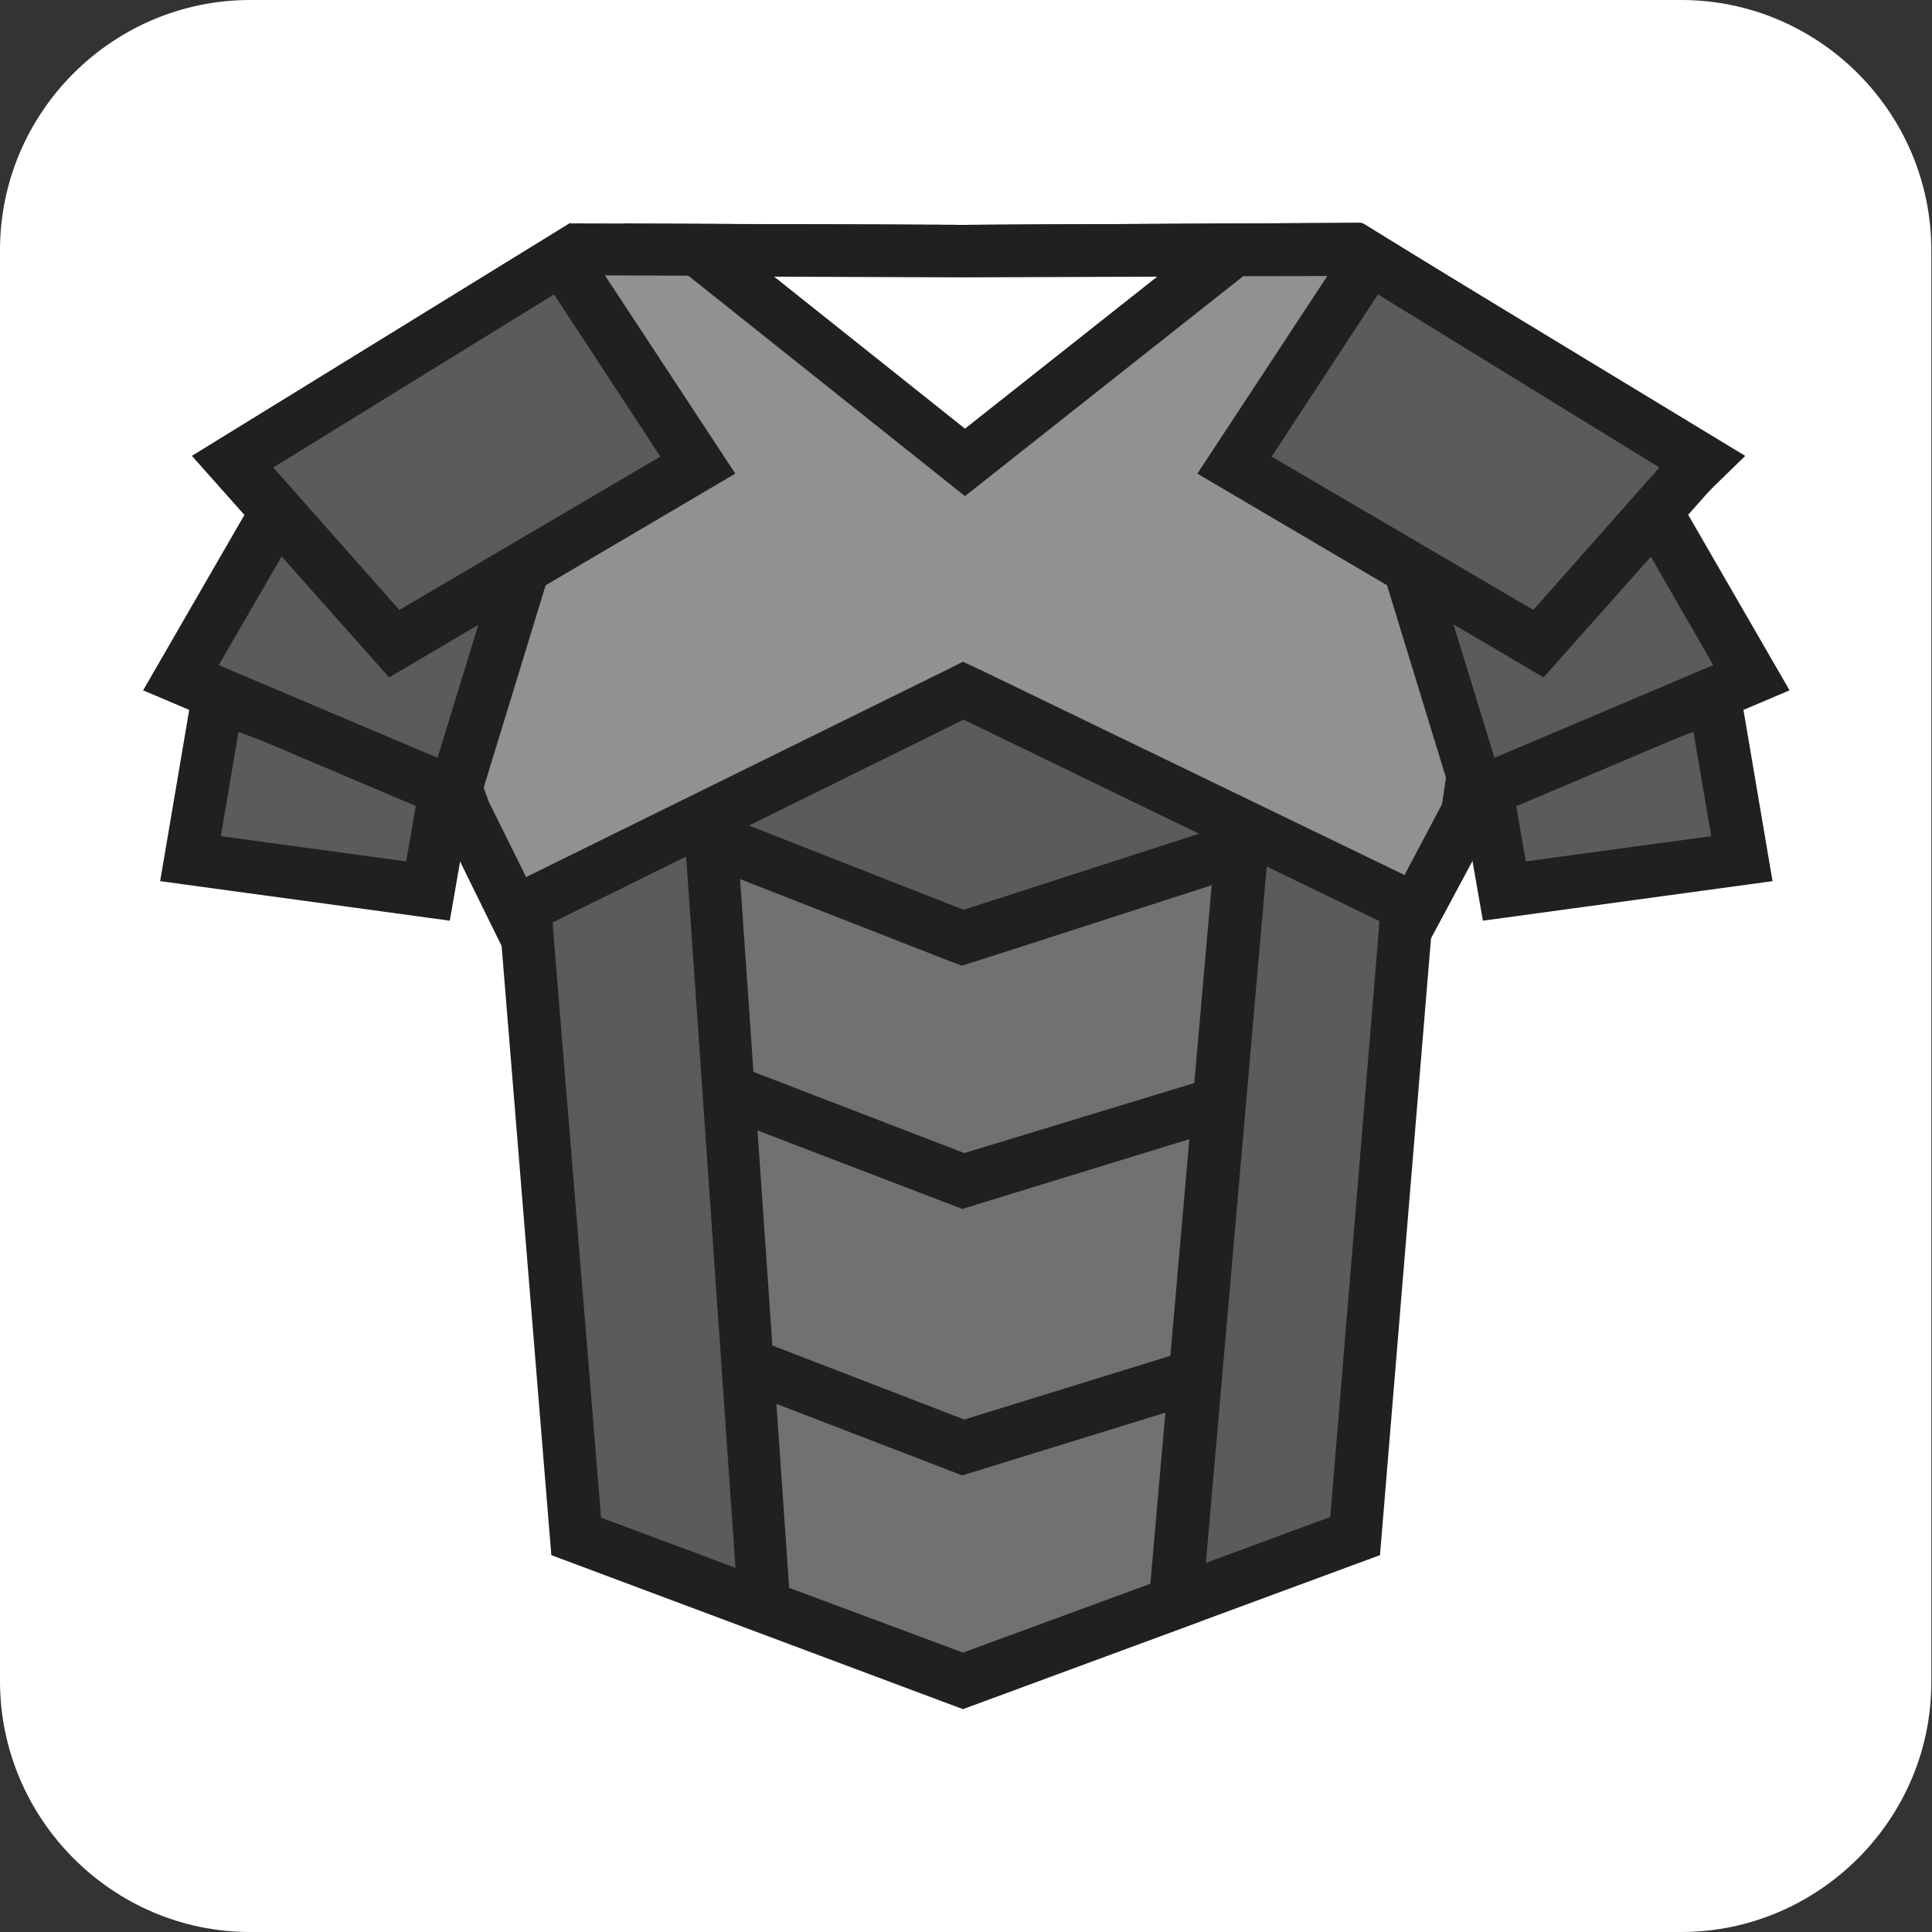 <?xml version="1.0" encoding="utf-8"?>
<!-- Generator: Adobe Illustrator 22.1.0, SVG Export Plug-In . SVG Version: 6.00 Build 0)  -->
<svg version="1.1" id="Layer_1" xmlns="http://www.w3.org/2000/svg" xmlns:xlink="http://www.w3.org/1999/xlink" x="0px" y="0px"
	 viewBox="0 0 283.5 283.5" style="enable-background:new 0 0 283.5 283.5;" xml:space="preserve">
<rect x="0" y="0" width="283.5" height="283.5" fill="#333333" stroke="none"/>
<style type="text/css">
	.st0{fill:#FFFFFF;}
	.st1{display:none;fill:#221F21;}
	.st2{fill:#5B5B5B;}
	.st3{fill:#221F21;}
	.st4{fill:#717171;}
	.st5{fill:#919190;}
</style>
<g id="Layer_9">
	<path class="st0" d="M246.7,283.5h-210C16.5,283.5,0,266.9,0,246.7v-210C0,16.5,16.5,0,36.7,0h210c20.2,0,36.7,16.5,36.7,36.7v210
		C283.5,266.9,266.9,283.5,246.7,283.5z"/>
</g>
<g id="MithrilArmor">
	<path id="artefacts" class="st1" d="M262.3,114.4l-14.8-26l7.2-8.1l-55-33.9l0,0H83.9l0,0l-55,33.9l7.2,8.1l-14.8,26l6.8,2.9
		l-4.6,25.1l43.3,5.8l1.4-8.4l5.6,10.4l7.3,89.9l60.2,22.4l60.9-22.4l7.6-90.3l5.6-9.5l1.3,7.9l43.3-5.8l-4.6-25.1L262.3,114.4z
		 M244.6,107.8l-16.9,7.3l-1.6-2.7L239,97.9L244.6,107.8z M160.6,58.5l-19.3,15.6l-19.8-15.6H160.6z M44.6,97.9l12.9,14.6l-1.6,2.7
		L39,107.9L44.6,97.9z M56.8,134.6L37.7,132l1.8-10l18.1,7.6L56.8,134.6z M60.1,97.2L47.5,83l32.8-20.2l10.6,16.1L60.1,97.2z
		 M85.8,148.3l10.8-5.8l0,0l6.1,73.8l-0.5,1.3l0.6,0.2l1.5,18l0,0l-11.8-4.4L85.8,148.3z M173.5,166.9l-31.7,11.4l-31.4-11.5
		l-2-22.5l33.3,12.2l33.7-12.1L173.5,166.9z M111.8,182.7l30,11l30.3-10.9l-2.1,23.7l-28.2,10.2l-28-10.3L111.8,182.7z M141.8,141
		l-25.2-9.2l24.7-13.2l25.4,13.4L141.8,141z M116.8,240.5l-1.6-18.1l26.5,9.7l26.9-9.7l-1.5,17.7l-25.7,9.5L116.8,240.5z
		 M190.8,231.4l-11.3,4.1l7.7-92.6l10.6,5.6L190.8,231.4z M203,137.6L147,108l-5.7-3l-5.7,3l-55,29.4L73.3,124l7.5-25l27.1-16.1
		L92.6,59.6l0.3-1.1h9.1l33.3,26.3v11.1h12.1V84.7l32.4-26.3h11.1l0.3,0.9l-15.4,23.4l28.1,16.7l7.6,24L203,137.6z M192.8,78.9
		l10.6-16.1L236.1,83l-12.6,14.2L192.8,78.9z M226.8,134.6l-0.8-4.9l18.1-7.6l1.8,10L226.8,134.6z"/>
	<g>
		<polygon class="st2" points="84.6,225.4 77.3,136.3 68.1,118.9 60.4,97.4 34.1,67.8 84.7,36.6 141.3,36.8 198.6,36.6 249.7,67.6 
			218.5,97.9 215.3,119.3 206.2,136.3 198.9,225.4 141.3,246.6 		"/>
		<path class="st3" d="M197.6,40.5l45.8,27.8l-26.6,25.9l-1.9,1.8l-0.4,2.6l-2.9,19.4l-8.4,15.8l-0.8,1.4l-0.1,1.6l-7.1,85.8
			l-53.9,19.9l-53.1-19.8l-7-85.8l-0.1-1.6l-0.7-1.4l-8.7-16.5l-7.3-20.6l-0.5-1.4l-1-1.1L40.1,68.6l45.8-28.2l55.4,0.2l0,0l0,0
			L197.6,40.5 M199.7,32.7L141.3,33l-57.7-0.2L28.2,66.9l28.9,32.5l7.5,21.1l8.9,17l7.4,90.7l60.4,22.6l61.2-22.6l7.5-90.7l9-17
			l3.1-20.8l33.8-32.8L199.7,32.7L199.7,32.7z"/>
	</g>
	<g>
		<polygon class="st4" points="112.1,235.7 104.3,123.2 141.2,137.6 182.1,124.4 172.4,235.1 141.3,246.6 		"/>
		<g>
			<path class="st3" d="M108.6,129l29.9,11.7l2.6,1l2.6-0.8l34.1-11l-9,102.5l-27.5,10.1l-25.5-9.5L108.6,129 M100.1,117.3
				l8.4,121.1l32.9,12.3l34.8-12.8l10.4-119l-45.2,14.6L100.1,117.3L100.1,117.3z"/>
		</g>
	</g>
	<g>
		<polygon class="st5" points="68.1,119 60.4,97.4 34.1,67.8 84.7,36.6 141.3,36.8 198.6,36.6 249.7,67.6 218.5,97.9 215.3,119.3 
			207.7,133.5 141.3,101.3 75.4,133.8 		"/>
		<path class="st3" d="M197.6,40.5l45.8,27.8l-26.6,25.9l-1.9,1.8l-0.4,2.6l-2.9,19.4l-5.5,10.4l-61.4-29.7l-3.4-1.6l-3.4,1.7
			l-60.7,29.9l-5.5-11.1l-7.4-20.7l-0.5-1.4l-1-1.1L40.1,68.6l45.8-28.2l55.4,0.2l0,0l0,0L197.6,40.5 M199.7,32.7L141.3,33
			l-57.7-0.2L28.2,66.9l28.9,32.5l7.5,21.1l9.1,18.5l67.7-33.4l68.1,33l9.7-18.1l3.1-20.8l33.8-32.8L199.7,32.7L199.7,32.7z"/>
	</g>
	<g>
		<polygon class="st0" points="102.5,36.7 141.3,36.8 181,36.7 141.6,67.8 		"/>
		<path class="st3" d="M169.8,40.6l-28.2,22.3l-28-22.3l27.7,0.1l0,0l0,0L169.8,40.6 M192.2,32.8L141.3,33l-49.9-0.2l50.2,40
			L192.2,32.8L192.2,32.8z"/>
	</g>
	<g>
		<polygon class="st2" points="32,102.1 27.9,126 62.8,130.7 65.6,114.7 		"/>
		<path class="st3" d="M66,135.1l-42.5-5.8L29,96.9l41,15.3L66,135.1z M32.4,122.7l27.2,3.7l1.6-9.2L35,107.4L32.4,122.7z"/>
	</g>
	<g>
		<polygon class="st2" points="40.4,75.4 26.6,99.4 66.7,116.4 77,82.8 		"/>
		<path class="st3" d="M69.1,121.7L21,101.3L38.5,71l43.4,8.9L69.1,121.7z M32.1,97.6l32.1,13.6L72,85.8l-29.6-6L32.1,97.6z"/>
	</g>
	<g>
		<polygon class="st2" points="34.1,67.8 82.5,38 102.4,68.3 57.8,94.5 		"/>
		<g>
			<path class="st3" d="M81.3,43.2L96.9,67L58.6,89.5L40.1,68.6L81.3,43.2 M83.7,32.7L28.2,66.9l28.9,32.5l50.8-29.9L83.7,32.7
				L83.7,32.7z"/>
		</g>
	</g>
	<g>
		<polygon class="st2" points="251.6,102.1 255.7,126 220.8,130.7 218,114.7 		"/>
		<path class="st3" d="M217.6,135.1l-4-22.9l41-15.3l5.5,32.4L217.6,135.1z M222.3,117.2l1.6,9.2l27.2-3.7l-2.6-15.3L222.3,117.2z"
			/>
	</g>
	<g>
		<polygon class="st2" points="243.1,75.4 257,99.4 216.9,116.4 206.6,82.8 		"/>
		<path class="st3" d="M214.5,121.7l-12.8-41.8l43.4-8.9l17.5,30.3L214.5,121.7z M211.5,85.8l7.8,25.4l32.1-13.6l-10.3-17.9
			L211.5,85.8z"/>
	</g>
	<g>
		<polygon class="st2" points="181.2,68.3 201.1,38 249.5,67.8 225.7,94.5 		"/>
		<g>
			<path class="st3" d="M202.2,43.2l41.3,25.4L225,89.5L186.6,67L202.2,43.2 M199.9,32.7l-24.2,36.8l50.8,29.9l28.9-32.5L199.9,32.7
				L199.9,32.7z"/>
		</g>
	</g>
	<g>
		<polygon class="st3" points="141.2,177.4 106.5,164.1 109.3,156.8 141.5,169.2 177.3,158.3 179.6,165.6 		"/>
	</g>
	<g>
		<polygon class="st3" points="141.2,216.5 109.5,204.3 112.2,197 141.5,208.3 173.2,198.5 175.5,205.9 		"/>
	</g>
</g>
</svg>
